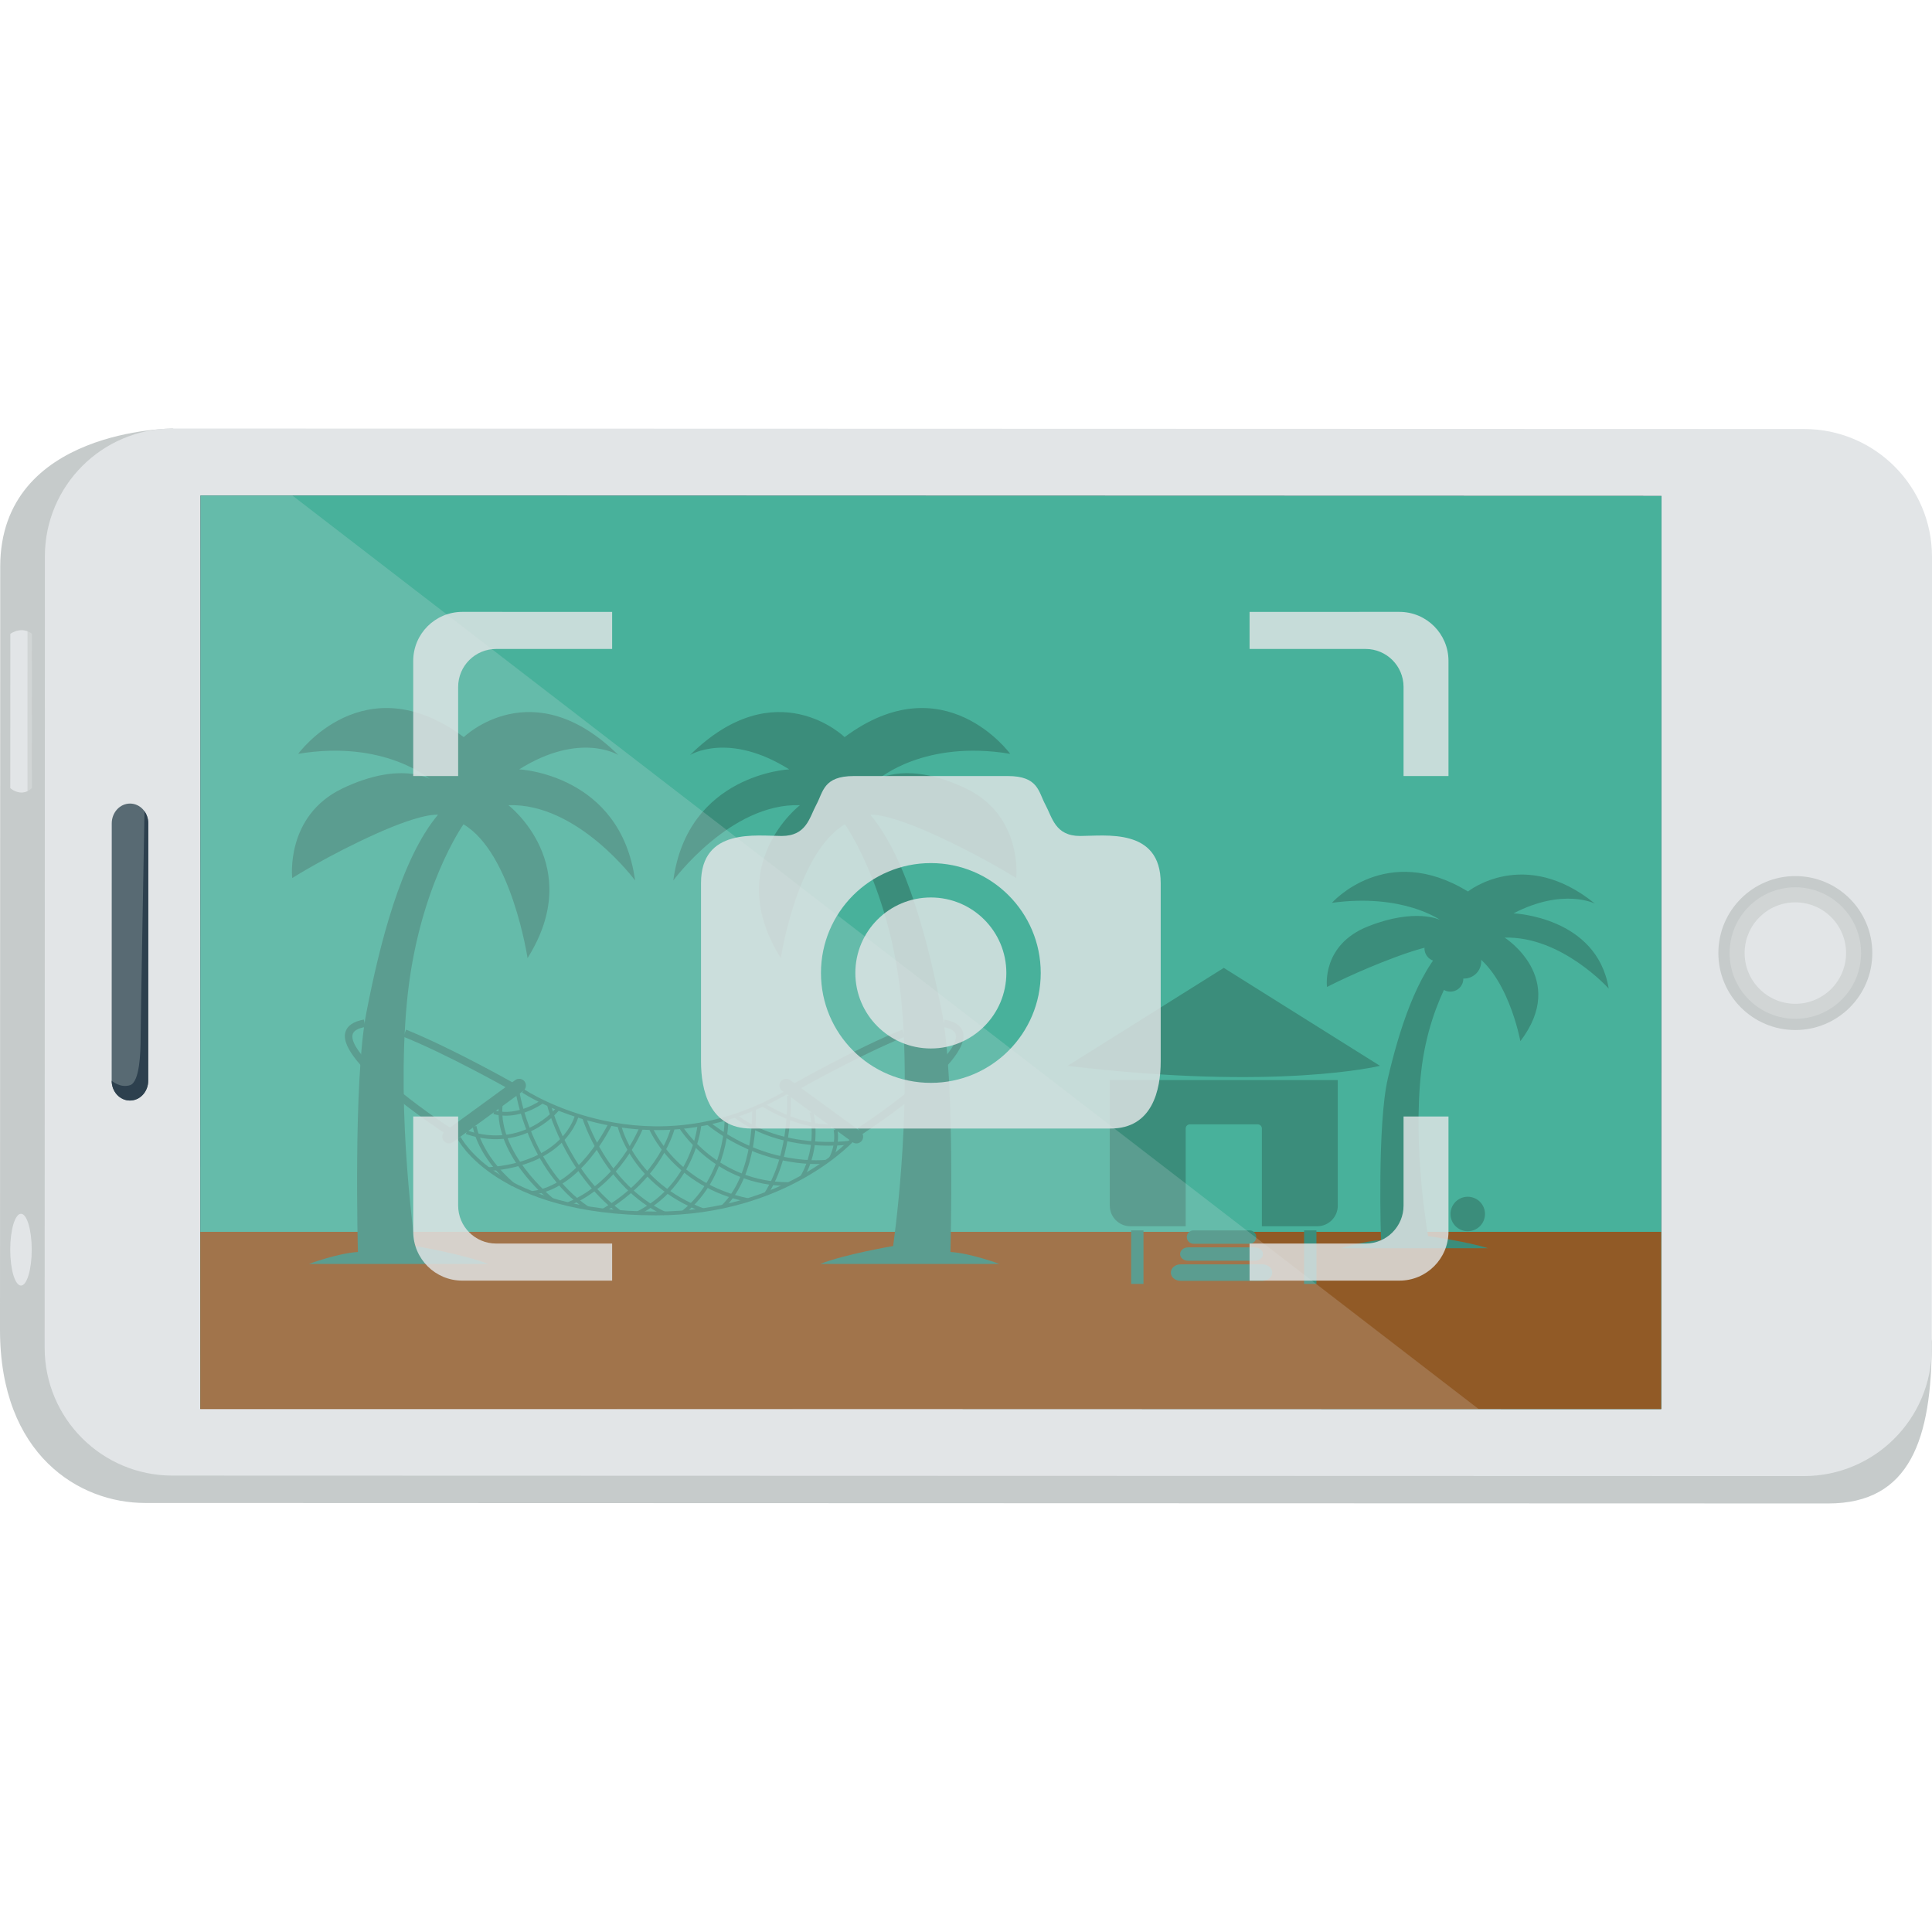 <?xml version="1.0" encoding="iso-8859-1"?>
<!-- Generator: Adobe Illustrator 19.0.0, SVG Export Plug-In . SVG Version: 6.00 Build 0)  -->
<svg version="1.1" id="Layer_1" xmlns="http://www.w3.org/2000/svg" xmlns:xlink="http://www.w3.org/1999/xlink" x="0px" y="0px"
	 viewBox="0 0 512 512" style="enable-background:new 0 0 512 512;" xml:space="preserve">
<g>
	<path style="fill:#C6CBCB;" d="M511.94,355.686c0.007-25.555-466.161-242.119-466.161-242.119s-45.708-0.013-45.721,36.632
		C0.051,178.699,0,352.367,0,352.367c-0.008,33.258,21.012,45.934,38.438,45.936c17.426,0.007,424.285,0.127,446.064,0.131
		C506.281,398.44,511.934,381.237,511.94,355.686z"/>
	<path style="fill:#E2E5E7;" d="M478.132,113.693c18.71,0.006,33.872,15.179,33.868,33.889l-0.061,209.724
		c-0.005,18.71-15.179,33.875-33.888,33.867L45.7,391.048c-18.711-0.006-33.875-15.18-33.868-33.891l0.062-209.722
		c0.004-18.71,15.176-33.874,33.886-33.87L478.132,113.693z"/>
	
		<rect x="125.697" y="58.785" transform="matrix(2.865354e-004 -1 1 2.865354e-004 -5.752 498.979)" style="fill:#2D404E;" width="241.975" height="387.162"/>
	<path style="fill:#586A73;" d="M34.457,212.952c2.676,0,4.842,2.351,4.84,5.247l-0.021,68.213
		c-0.001,2.897-2.168,5.245-4.841,5.243l0,0c-2.675,0-4.84-2.35-4.84-5.247l0.021-68.21
		C29.62,215.301,31.784,212.956,34.457,212.952L34.457,212.952z"/>
	<path style="fill:#2D404E;" d="M38.291,214.997c0.631,0.887,1.006,1.997,1.006,3.203l-0.021,68.213
		c-0.001,2.897-2.168,5.245-4.841,5.243l0,0c-2.675,0-4.84-2.35-4.84-5.247c0,0,2.22,1.991,4.84,1.188
		c2.624-0.809,2.825-8.874,2.828-12.503C37.266,271.46,38.291,214.997,38.291,214.997z"/>
	<g>
		<path style="fill:#C6CBCB;" d="M475.789,232.173c-11.264-0.004-20.402,9.129-20.405,20.393
			c-0.002,11.264,9.128,20.401,20.395,20.403c11.266,0.004,20.401-9.129,20.402-20.39
			C496.185,241.312,487.055,232.176,475.789,232.173z"/>
		<path style="fill:#D1D5D5;" d="M475.789,235.146c-9.623-0.001-17.427,7.797-17.427,17.419
			c-0.005,9.624,7.794,17.428,17.416,17.432c9.622,0,17.425-7.799,17.428-17.422C493.211,242.954,485.411,235.15,475.789,235.146z"
			/>
		<path style="fill:#E2E5E7;" d="M475.787,239.131c-7.423-0.002-13.443,6.013-13.444,13.437
			c-0.002,7.423,6.011,13.443,13.436,13.443c7.428,0.005,13.446-6.013,13.448-13.437
			C489.228,245.153,483.214,239.131,475.787,239.131z"/>
	</g>
	<path style="fill:#D1D5D5;" d="M8.446,208.874L8.46,167.96c0,0-2.35-2.122-5.701-0.002l-0.014,40.915
		C2.745,208.873,5.596,211.447,8.446,208.874z"/>
	<path style="fill:#E2E5E7;" d="M2.758,167.958l-0.014,40.915c0,0,2.125,1.918,4.539,0.787l0.006-42.36
		C6.282,166.924,4.688,166.739,2.758,167.958z"/>
	<ellipse style="fill:#E2E5E7;" cx="5.56" cy="331.175" rx="2.85" ry="9.511"/>
	<g>
		
			<rect x="125.697" y="58.785" transform="matrix(2.865354e-004 -1 1 2.865354e-004 -5.752 498.979)" style="fill:#48B19B;" width="241.975" height="387.162"/>
		<rect x="53.07" y="326.447" style="fill:#915A26;" width="387.162" height="46.961"/>
		<g>
			<path style="fill:#3B8D7B;" d="M129.363,334.958H81.874c0,0,7.598-2.85,12.979-3.168c0,0-1.265-45.271,2.218-63.315
				c3.481-18.046,9.183-40.841,18.995-52.555c0,0-3.8-0.635-16.464,5.064c-12.664,5.698-22.162,11.714-22.162,11.714
				s-1.899-16.463,13.298-23.744c15.196-7.28,23.111-2.532,23.111-2.532s-12.03-10.447-34.823-6.648c0,0,17.475-24.062,43.877-4.433
				c0,0,18.172-17.731,40.966,4.748c0,0-10.129-6.333-26.275,3.799c0,0,26.908,1.267,30.708,29.443c0,0-15.194-20.58-33.558-19.945
				c0,0,20.576,15.831,5.065,40.525c0,0-4.193-27.86-16.977-35.459c0,0-12.15,17.093-14.999,47.171
				c-2.85,30.077,2.216,64.584,2.216,64.584S123.032,332.426,129.363,334.958z"/>
			<path style="fill:#3B8D7B;" d="M217.371,334.958h47.488c0,0-7.598-2.85-12.98-3.168c0,0,1.266-45.271-2.216-63.315
				c-3.481-18.046-9.182-40.841-18.995-52.555c0,0,3.798-0.635,16.463,5.064c12.664,5.698,22.162,11.714,22.162,11.714
				s1.899-16.463-13.297-23.744c-15.196-7.28-23.111-2.532-23.111-2.532s12.029-10.447,34.824-6.648c0,0-17.477-24.062-43.879-4.433
				c0,0-18.172-17.731-40.966,4.748c0,0,10.13-6.333,26.275,3.799c0,0-26.908,1.267-30.708,29.443c0,0,15.195-20.58,33.558-19.945
				c0,0-20.575,15.831-5.063,40.525c0,0,4.191-27.86,16.975-35.459c0,0,12.15,17.093,15.001,47.171
				c2.849,30.077-2.218,64.584-2.218,64.584S223.703,332.426,217.371,334.958z"/>
			<g>
				<g>
					<g>
						<path style="fill:#3B8D7B;" d="M118.368,300.652c-2.924-1.91-28.521-18.896-26.904-26.823
							c0.386-1.894,2.061-3.117,4.979-3.638l0.352,1.969c-2.031,0.362-3.165,1.059-3.371,2.068
							c-1.014,4.973,15.434,17.82,26.039,24.75L118.368,300.652z"/>
					</g>
					<g>
						<path style="fill:#3B8D7B;" d="M135.514,288.973c-0.163-0.093-16.447-9.328-28.637-14.25l0.748-1.855
							c12.315,4.973,28.713,14.273,28.877,14.367L135.514,288.973z"/>
					</g>
				</g>
				<g>
					<g>
						<path style="fill:#3B8D7B;" d="M228.368,300.652l-1.094-1.674c10.604-6.931,27.051-19.779,26.037-24.751
							c-0.206-1.009-1.34-1.705-3.37-2.067l0.352-1.969c2.917,0.521,4.593,1.744,4.979,3.637
							C256.887,281.757,231.291,298.742,228.368,300.652z"/>
					</g>
					<g>
						<path style="fill:#3B8D7B;" d="M211.218,288.973l-0.988-1.738c0.164-0.094,16.562-9.395,28.88-14.367l0.748,1.855
							C227.663,279.646,211.381,288.879,211.218,288.973z"/>
					</g>
				</g>
				<g>
					<path style="fill:#3B8D7B;" d="M120.03,302.676c-0.796,0.579-1.908,0.404-2.489-0.39l0,0c-0.581-0.796-0.402-1.91,0.39-2.489
						l18.615-13.564c0.793-0.578,1.908-0.403,2.487,0.39l0,0c0.581,0.797,0.403,1.911-0.39,2.487L120.03,302.676z"/>
				</g>
				<g>
					<path style="fill:#3B8D7B;" d="M225.913,302.676c0.796,0.579,1.909,0.404,2.489-0.39l0,0c0.581-0.796,0.403-1.91-0.389-2.489
						l-18.615-13.564c-0.793-0.578-1.909-0.403-2.488,0.39l0,0c-0.581,0.797-0.403,1.911,0.391,2.487L225.913,302.676z"/>
				</g>
				<g>
					<path style="fill:#3B8D7B;" d="M174.248,299.49c-20.875,0-35.666-9.816-35.887-9.967l0.562-0.826
						c0.326,0.222,33.086,21.936,69.882-0.017l0.512,0.859C196.81,296.999,184.757,299.49,174.248,299.49z"/>
				</g>
				<g>
					<path style="fill:#3B8D7B;" d="M173.852,322.081c-42.395,0-52.575-20.153-52.673-20.356l0.9-0.435
						c0.096,0.198,10.067,19.791,51.772,19.791c34.581,0,51.994-19.701,52.165-19.9l0.758,0.654
						C226.599,302.038,208.885,322.081,173.852,322.081z"/>
				</g>
				<g>
					<path style="fill:#3B8D7B;" d="M135.683,314.359c-9.22-7.876-10.354-15.488-10.398-15.809l0.99-0.136
						c0.011,0.075,1.149,7.575,10.059,15.185L135.683,314.359z"/>
				</g>
				<g>
					<path style="fill:#3B8D7B;" d="M146.058,318.443c-0.659-0.522-16.104-12.959-13.707-26.864l0.986,0.17
						c-2.298,13.326,13.186,25.787,13.342,25.911L146.058,318.443z"/>
				</g>
				<g>
					<path style="fill:#3B8D7B;" d="M155.355,320.578c-15.675-10.679-18.704-31.193-18.732-31.399l0.99-0.139
						c0.028,0.202,3.003,20.287,18.305,30.712L155.355,320.578z"/>
				</g>
				<g>
					<path style="fill:#3B8D7B;" d="M163.876,321.605c-14.449-11.003-18.851-28.547-18.894-28.723l0.972-0.236
						c0.043,0.173,4.367,17.381,18.527,28.164L163.876,321.605z"/>
				</g>
				<g>
					<path style="fill:#3B8D7B;" d="M175.842,322.034c-15.924-7.606-21.442-25.475-21.496-25.654l0.957-0.287
						c0.053,0.175,5.454,17.628,20.971,25.039L175.842,322.034z"/>
				</g>
				<g>
					<path style="fill:#3B8D7B;" d="M186.091,321.178c-18.793-7.13-22.366-22.434-22.4-22.588l0.977-0.216
						c0.033,0.149,3.513,14.938,21.779,21.868L186.091,321.178z"/>
				</g>
				<g>
					<path style="fill:#3B8D7B;" d="M198.125,318.542c-19.657-4.012-26.038-19.171-26.1-19.323l0.926-0.377
						c0.061,0.147,6.261,14.82,25.373,18.72L198.125,318.542z"/>
				</g>
				<g>
					<path style="fill:#3B8D7B;" d="M208.965,314.298c-19.46,0-28.853-15.14-28.945-15.293l0.855-0.518
						c0.09,0.147,9.21,14.811,28.09,14.811c0.032,0,0.063,0,0.096,0l0.002,1C209.031,314.298,208.997,314.298,208.965,314.298z"/>
				</g>
				<g>
					<path style="fill:#3B8D7B;" d="M216.31,308.482c-5.296,0-17.248-1.175-28.972-10.46l0.621-0.783
						c15.267,12.091,30.882,10.137,31.038,10.118l0.135,0.99C219.092,308.353,218.068,308.482,216.31,308.482z"/>
				</g>
				<g>
					<path style="fill:#3B8D7B;" d="M219.724,303.617c-6.327,0-16.919-1.11-25.214-7.539l0.613-0.791
						c12.273,9.515,29.768,7.058,29.942,7.032l0.146,0.988C225.151,303.318,223.014,303.617,219.724,303.617z"/>
				</g>
				<g>
					<path style="fill:#3B8D7B;" d="M219.539,299.001c-2.082,0-8.823-0.466-17.638-5.81l0.518-0.855
						c10.152,6.154,17.63,5.646,17.703,5.648l0.079,0.996C220.152,298.986,219.925,299.001,219.539,299.001z"/>
				</g>
				<g>
					<path style="fill:#3B8D7B;" d="M220.602,307.283l-0.881-0.475c1.959-3.635,1.229-7.261,1.221-7.297l0.979-0.208
						C221.954,299.465,222.741,303.313,220.602,307.283z"/>
				</g>
				<g>
					<path style="fill:#3B8D7B;" d="M212.955,312.253l-0.861-0.508c4.725-8.005,2.494-16.773,2.472-16.861l0.967-0.254
						C215.631,295.003,217.889,303.892,212.955,312.253z"/>
				</g>
				<g>
					<path style="fill:#3B8D7B;" d="M203.426,316.689l-0.844-0.537c6.834-10.717,5.99-25.579,5.98-25.728l0.998-0.062
						C209.571,290.514,210.432,305.702,203.426,316.689z"/>
				</g>
				<g>
					<path style="fill:#3B8D7B;" d="M191.979,320.116l-0.703-0.711c8.779-8.687,8.037-25.406,8.029-25.574l0.998-0.051
						C200.339,294.484,201.074,311.118,191.979,320.116z"/>
				</g>
				<g>
					<path style="fill:#3B8D7B;" d="M181.479,321.596l-0.631-0.777c11.546-9.37,11.181-24.251,11.176-24.4l1-0.033
						C193.029,296.539,193.406,311.915,181.479,321.596z"/>
				</g>
				<g>
					<path style="fill:#3B8D7B;" d="M169.281,321.939l-0.455-0.891c14.639-7.465,16.021-22.854,16.034-23.008l0.996,0.078
						C185.844,298.279,184.43,314.212,169.281,321.939z"/>
				</g>
				<g>
					<path style="fill:#3B8D7B;" d="M160.162,321.215l-0.506-0.863c15.161-8.883,18.143-21.416,18.171-21.541l0.977,0.219
						C178.774,299.159,175.718,312.099,160.162,321.215z"/>
				</g>
				<g>
					<path style="fill:#3B8D7B;" d="M150.68,319.603l-0.377-0.926c13.48-5.495,19.085-19.793,19.141-19.937l0.934,0.357
						C170.321,299.246,164.571,313.941,150.68,319.603z"/>
				</g>
				<g>
					<path style="fill:#3B8D7B;" d="M140.907,316.663l-0.107-0.994c12.443-1.334,20.377-17.827,20.455-17.994l0.904,0.428
						C161.828,298.802,153.91,315.27,140.907,316.663z"/>
				</g>
				<g>
					<path style="fill:#3B8D7B;" d="M129.393,310.35l-0.072-0.998c20.126-1.477,23.027-13.704,23.055-13.827l0.977,0.213
						C153.324,295.87,150.255,308.819,129.393,310.35z"/>
				</g>
				<g>
					<path style="fill:#3B8D7B;" d="M131.4,301.896c-2.42,0-5.07-0.396-7.938-1.365l0.32-0.947
						c14.841,5.02,23.614-5.974,23.701-6.085l0.789,0.613C148.198,294.207,142.063,301.896,131.4,301.896z"/>
				</g>
				<g>
					<path style="fill:#3B8D7B;" d="M134.076,295.672c-1.072,0-2.185-0.127-3.312-0.433l0.262-0.965
						c6.281,1.698,12.311-2.704,12.371-2.748l0.597,0.803C143.775,292.491,139.427,295.672,134.076,295.672z"/>
				</g>
			</g>
		</g>
		<g>
			<path style="fill:#3B8D7B;" d="M394.332,330.797h-39.018c0,0,6.243-1.929,10.665-2.145c0,0-1.039-30.653,1.82-42.872
				c2.861-12.219,7.545-27.653,15.607-35.586c0,0-3.121-0.43-13.526,3.43c-10.405,3.858-18.209,7.932-18.209,7.932
				s-1.561-11.146,10.925-16.077s18.989-1.715,18.989-1.715s-9.884-7.074-28.612-4.502c0,0,14.359-16.293,36.052-3.001
				c0,0,14.931-12.007,33.658,3.215c0,0-8.323-4.288-21.589,2.572c0,0,22.109,0.857,25.23,19.937c0,0-12.484-13.936-27.571-13.506
				c0,0,16.905,10.72,4.16,27.44c0,0-3.443-18.864-13.946-24.01c0,0-9.983,11.574-12.325,31.94
				c-2.341,20.365,1.821,43.73,1.821,43.73S389.13,329.081,394.332,330.797z"/>
			<circle style="fill:#3B8D7B;" cx="387.976" cy="254.762" r="4.568"/>
			<circle style="fill:#3B8D7B;" cx="388.968" cy="321.721" r="4.568"/>
			<circle style="fill:#3B8D7B;" cx="384.365" cy="259.359" r="3.433"/>
			<circle style="fill:#3B8D7B;" cx="380.932" cy="251.331" r="3.433"/>
		</g>
		<g>
			<path style="fill:#3B8D7B;" d="M365.713,282.454c0,0-27.133,6.714-82.796,0l41.398-25.956L365.713,282.454z"/>
			<g>
				<rect x="299.763" y="326.066" style="fill:#3B8D7B;" width="3.273" height="14.186"/>
				<rect x="345.595" y="326.066" style="fill:#3B8D7B;" width="3.273" height="14.186"/>
			</g>
			<path style="fill:#3B8D7B;" d="M332.924,327.839c0,0.979-0.794,1.773-1.773,1.773h-14.868c-0.979,0-1.772-0.794-1.772-1.773l0,0
				c0-0.979,0.794-1.772,1.772-1.772h14.868C332.13,326.066,332.924,326.859,332.924,327.839L332.924,327.839z"/>
			<path style="fill:#3B8D7B;" d="M334.698,332.34c0,0.979-0.946,1.772-2.114,1.772h-17.732c-1.168,0-2.114-0.793-2.114-1.772l0,0
				c0-0.979,0.946-1.773,2.114-1.773h17.732C333.751,330.568,334.698,331.361,334.698,332.34L334.698,332.34z"/>
			<path style="fill:#3B8D7B;" d="M337.153,337.25c0,1.205-1.158,2.183-2.587,2.183h-21.697c-1.429,0-2.587-0.978-2.587-2.183l0,0
				c0-1.205,1.158-2.183,2.587-2.183h21.697C335.995,335.068,337.153,336.046,337.153,337.25L337.153,337.25z"/>
			<path style="fill:#3B8D7B;" d="M294.107,286.232v33.282c0,3.014,2.442,5.456,5.456,5.456h14.659v-25.912
				c0-0.604,0.488-1.092,1.091-1.092h18.006c0.603,0,1.091,0.488,1.091,1.092v25.912h14.659c3.014,0,5.456-2.442,5.456-5.456
				v-33.282H294.107z"/>
		</g>
	</g>
	<polygon style="opacity:0.19;fill:#E2E5E7;enable-background:new    ;" points="53.07,373.298 391.834,373.397 77.501,131.33 
		53.14,131.322 	"/>
	<g style="opacity:0.82;">
		<path style="fill:#E2E5E7;" d="M286.232,221.542c-6.631,0-7.367-4.917-9.209-8.32c-1.841-3.402-1.843-7.563-9.945-7.563
			s-20.392,0-20.392,0s-12.29,0-20.393,0c-8.104,0-8.105,4.161-9.945,7.563c-1.842,3.403-2.578,8.32-9.208,8.32
			c-6.631,0-21.365-2.271-21.365,12.48c0,14.75,0,39.711,0,47.274s2.21,17.775,13.259,17.775c11.052,0,47.652,0,47.652,0
			s36.6,0,47.65,0s13.26-10.212,13.26-17.775s0-32.524,0-47.274C307.596,219.271,292.864,221.542,286.232,221.542z M246.684,286.969
			c-16.082,0-29.119-13.037-29.119-29.121c0-16.081,13.037-29.119,29.119-29.119c16.084,0,29.121,13.038,29.121,29.119
			C275.805,273.931,262.768,286.969,246.684,286.969z"/>
		<circle style="fill:#E2E5E7;" cx="246.684" cy="257.848" r="20.009"/>
	</g>
	<g style="opacity:0.82;">
		<g>
			<path style="fill:#E2E5E7;" d="M122.508,162.154c-7.18,0-13,5.82-13,13v30.504h11.908v-23.613
				c0-5.558,4.506-10.063,10.063-10.063h30.745v-9.827L122.508,162.154C122.508,162.155,122.508,162.154,122.508,162.154z"/>
			<path style="fill:#E2E5E7;" d="M370.864,162.154c7.18,0,13,5.82,13,13v30.504h-11.908v-23.613
				c0-5.558-4.506-10.063-10.063-10.063h-30.745v-9.827L370.864,162.154L370.864,162.154L370.864,162.154z"/>
		</g>
		<g>
			<path style="fill:#E2E5E7;" d="M122.508,339.38c-7.18,0-13-5.82-13-13v-30.504h11.908v23.613c0,5.558,4.506,10.063,10.063,10.063
				h30.745v9.827h-39.716C122.508,339.379,122.508,339.38,122.508,339.38z"/>
			<path style="fill:#E2E5E7;" d="M370.864,339.38c7.18,0,13-5.82,13-13v-30.504h-11.908v23.613c0,5.558-4.506,10.063-10.063,10.063
				h-30.745v9.827h39.716L370.864,339.38L370.864,339.38z"/>
		</g>
	</g>
</g>
<g>
</g>
<g>
</g>
<g>
</g>
<g>
</g>
<g>
</g>
<g>
</g>
<g>
</g>
<g>
</g>
<g>
</g>
<g>
</g>
<g>
</g>
<g>
</g>
<g>
</g>
<g>
</g>
<g>
</g>
</svg>
